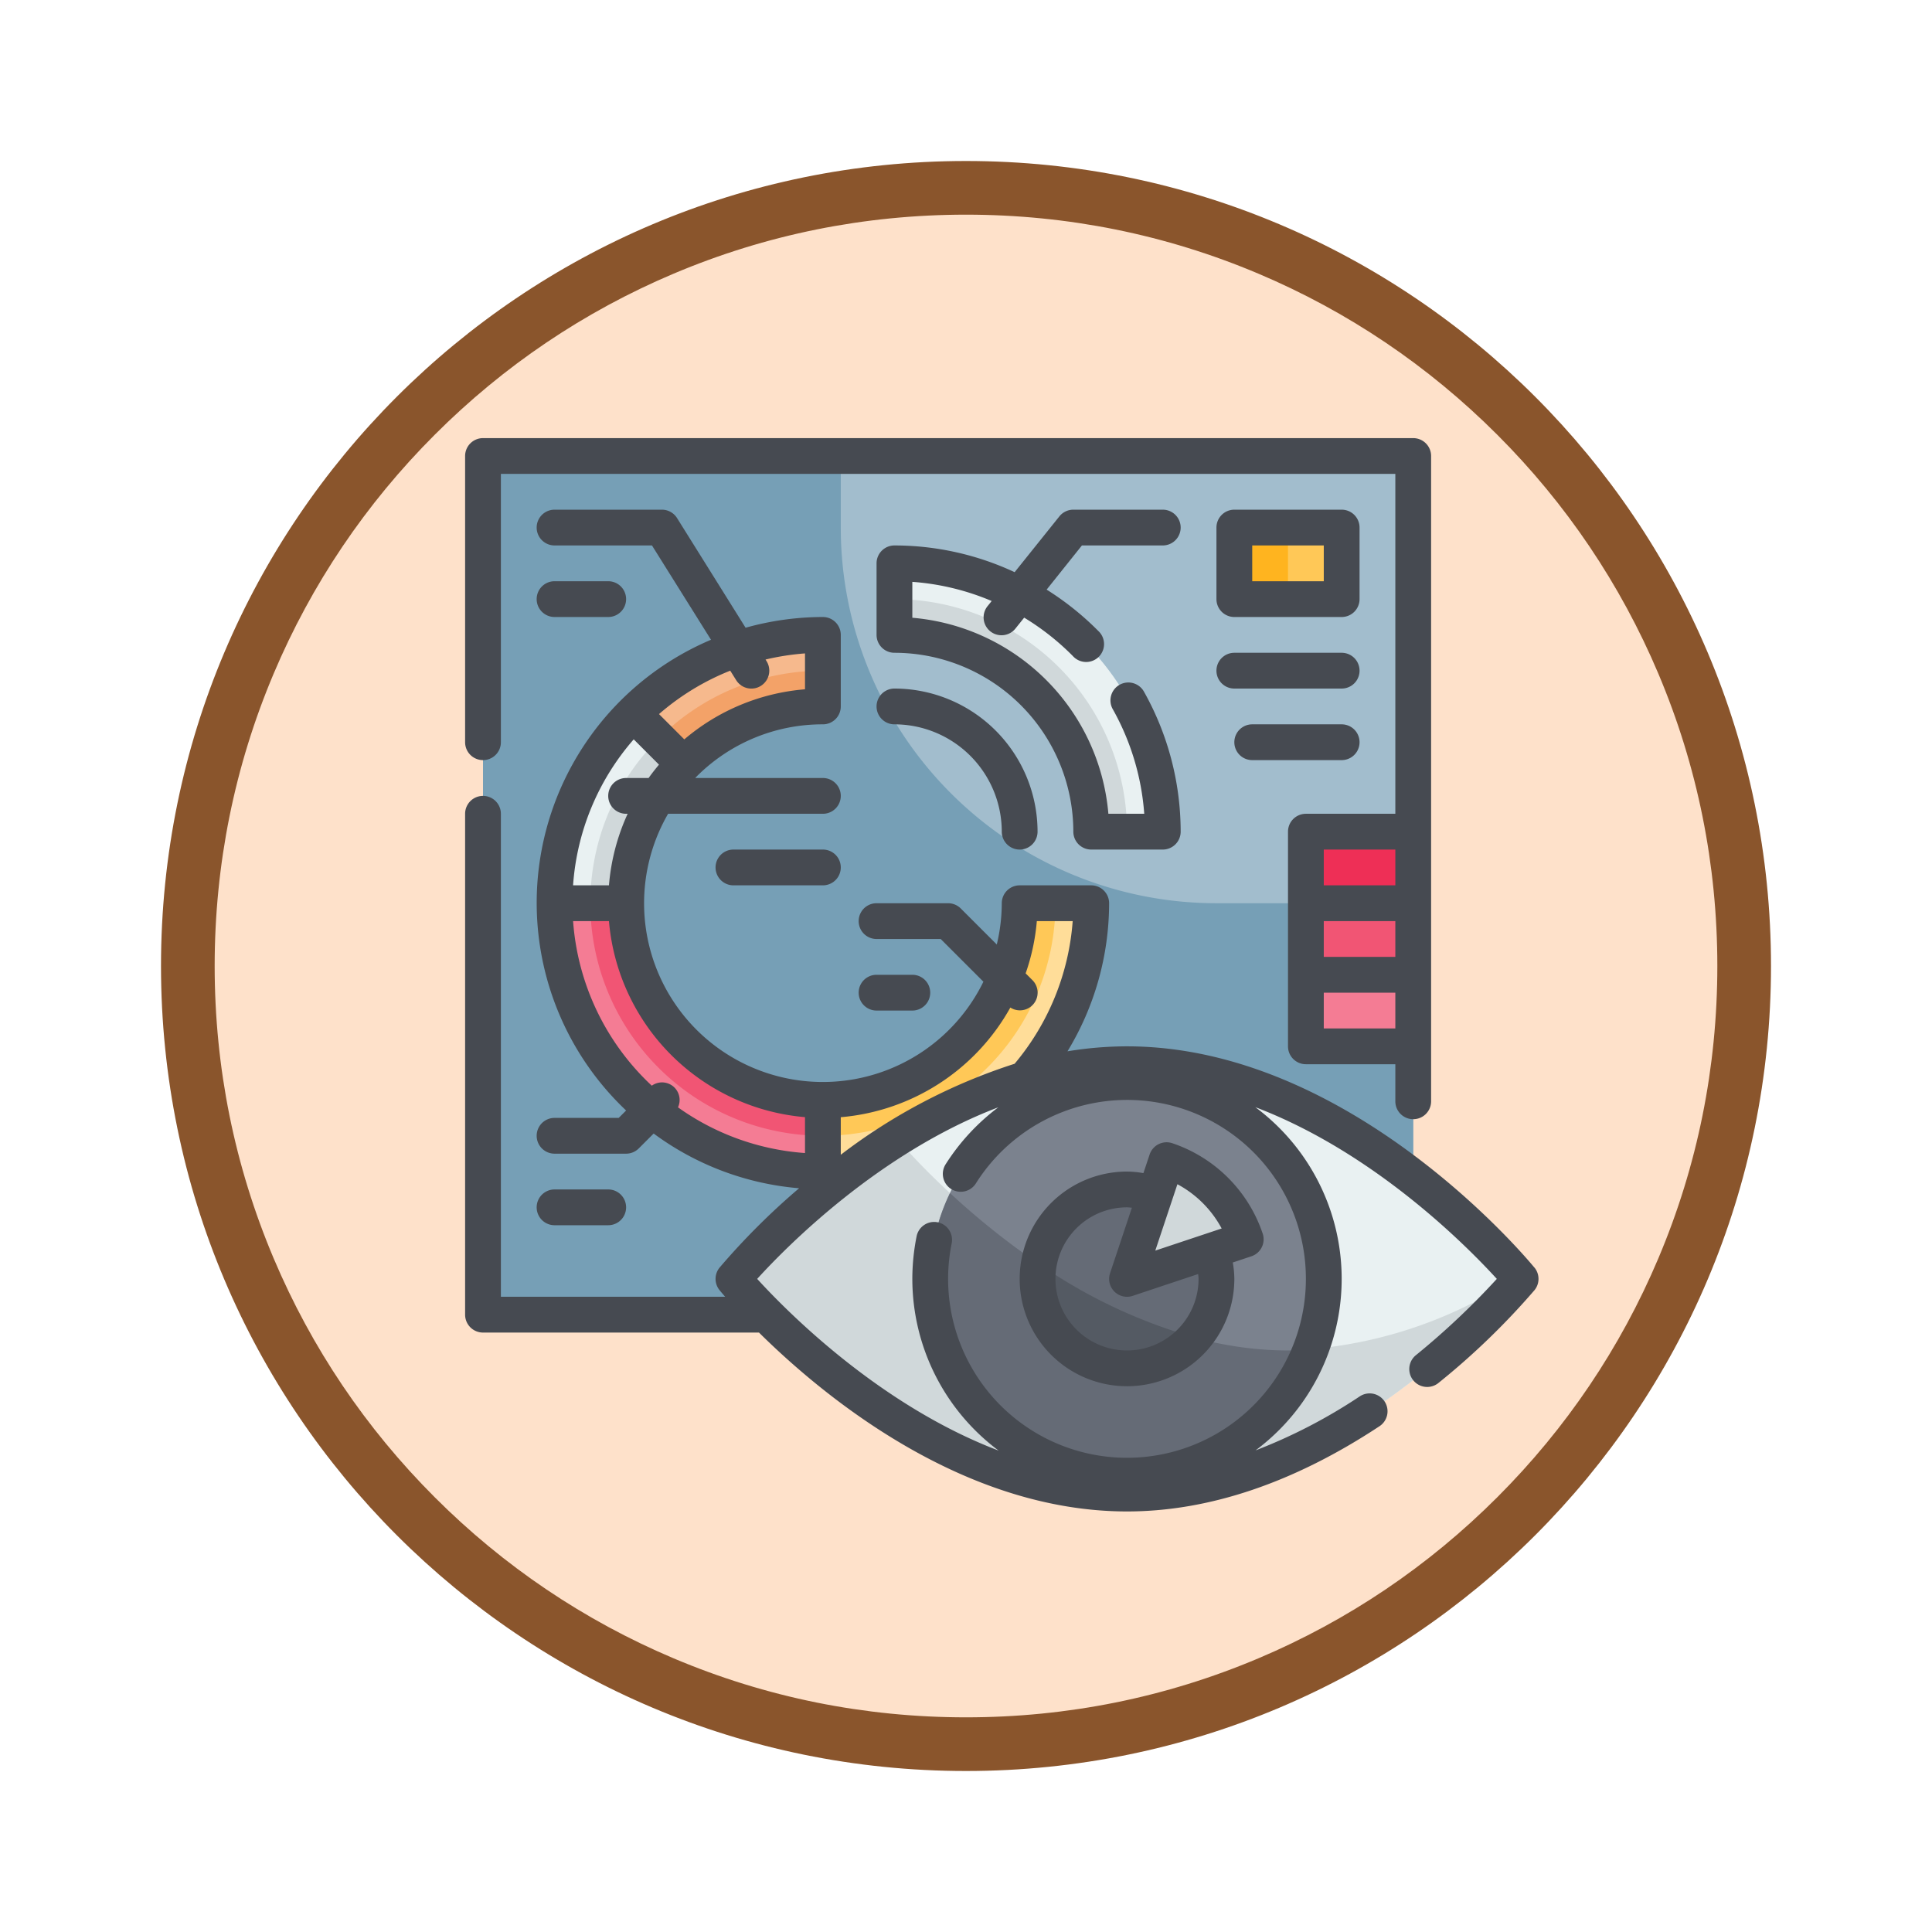 <svg xmlns="http://www.w3.org/2000/svg" xmlns:xlink="http://www.w3.org/1999/xlink" width="108" height="108" viewBox="0 0 108 108">
  <defs>
    <filter id="Fondo" x="0" y="0" width="108" height="108" filterUnits="userSpaceOnUse">
      <feOffset dy="3" input="SourceAlpha"/>
      <feGaussianBlur stdDeviation="3" result="blur"/>
      <feFlood flood-opacity="0.161"/>
      <feComposite operator="in" in2="blur"/>
      <feComposite in="SourceGraphic"/>
    </filter>
    <clipPath id="clip-path">
      <rect id="Rectángulo_408328" data-name="Rectángulo 408328" width="60" height="60" fill="none"/>
    </clipPath>
  </defs>
  <g id="Icono" transform="translate(9 -689)">
    <g transform="matrix(1, 0, 0, 1, -9, 689)" filter="url(#Fondo)">
      <g id="Fondo-2" data-name="Fondo" transform="translate(9 6)" fill="#fee1ca">
        <path d="M 45 88.5 C 39.127 88.5 33.43 87.35 28.068 85.082 C 22.889 82.891 18.236 79.755 14.241 75.759 C 10.245 71.764 7.109 67.111 4.918 61.932 C 2.65 56.57 1.5 50.873 1.5 45 C 1.5 39.127 2.65 33.43 4.918 28.068 C 7.109 22.889 10.245 18.236 14.241 14.241 C 18.236 10.245 22.889 7.109 28.068 4.918 C 33.43 2.65 39.127 1.5 45 1.5 C 50.873 1.5 56.57 2.65 61.932 4.918 C 67.111 7.109 71.764 10.245 75.759 14.241 C 79.755 18.236 82.891 22.889 85.082 28.068 C 87.35 33.43 88.5 39.127 88.5 45 C 88.5 50.873 87.35 56.57 85.082 61.932 C 82.891 67.111 79.755 71.764 75.759 75.759 C 71.764 79.755 67.111 82.891 61.932 85.082 C 56.57 87.35 50.873 88.5 45 88.5 Z" stroke="none"/>
        <path d="M 45 3 C 39.329 3 33.829 4.11 28.653 6.299 C 23.652 8.415 19.16 11.443 15.302 15.302 C 11.443 19.16 8.415 23.652 6.299 28.653 C 4.11 33.829 3 39.329 3 45 C 3 50.671 4.11 56.171 6.299 61.347 C 8.415 66.348 11.443 70.84 15.302 74.698 C 19.16 78.557 23.652 81.585 28.653 83.701 C 33.829 85.89 39.329 87 45 87 C 50.671 87 56.171 85.89 61.347 83.701 C 66.348 81.585 70.84 78.557 74.698 74.698 C 78.557 70.84 81.585 66.348 83.701 61.347 C 85.89 56.171 87 50.671 87 45 C 87 39.329 85.89 33.829 83.701 28.653 C 81.585 23.652 78.557 19.16 74.698 15.302 C 70.84 11.443 66.348 8.415 61.347 6.299 C 56.171 4.11 50.671 3 45 3 M 45 0 C 69.853 0 90 20.147 90 45 C 90 69.853 69.853 90 45 90 C 20.147 90 0 69.853 0 45 C 0 20.147 20.147 0 45 0 Z" stroke="none" fill="#8a552c"/>
      </g>
    </g>
    <g id="Grupo_1148915" data-name="Grupo 1148915" transform="translate(17 713.491)">
      <rect id="Rectángulo_408322" data-name="Rectángulo 408322" width="52" height="48" transform="translate(1 1)" fill="#a2bdcd"/>
      <g id="Grupo_1148914" data-name="Grupo 1148914">
        <g id="Grupo_1148913" data-name="Grupo 1148913" clip-path="url(#clip-path)">
          <path id="Trazado_986534" data-name="Trazado 986534" d="M42,26A21,21,0,0,1,21,5V1H1V49H53V26Z" fill="#769fb6"/>
          <path id="Trazado_986535" data-name="Trazado 986535" d="M9,26H5A15,15,0,0,0,20,41V37A11,11,0,0,1,9,26" fill="#f47c94"/>
          <path id="Trazado_986536" data-name="Trazado 986536" d="M20,37v4A15,15,0,0,0,35,26H31A11,11,0,0,1,20,37" fill="#fd9"/>
          <path id="Trazado_986537" data-name="Trazado 986537" d="M24,7v4A11,11,0,0,1,35,22h4A15,15,0,0,0,24,7" fill="#e9f1f2"/>
          <path id="Trazado_986538" data-name="Trazado 986538" d="M5,26H9a10.962,10.962,0,0,1,3.222-7.778L9.393,15.393A14.957,14.957,0,0,0,5,26" fill="#e9f1f2"/>
          <path id="Trazado_986539" data-name="Trazado 986539" d="M20,11A14.957,14.957,0,0,0,9.393,15.393l2.829,2.829A10.962,10.962,0,0,1,20,15Z" fill="#f6b98d"/>
          <rect id="Rectángulo_408323" data-name="Rectángulo 408323" width="6" height="4" transform="translate(43 5)" fill="#ffc857"/>
          <rect id="Rectángulo_408324" data-name="Rectángulo 408324" width="6" height="4" transform="translate(47 22)" fill="#ee2f56"/>
          <rect id="Rectángulo_408325" data-name="Rectángulo 408325" width="6" height="4" transform="translate(47 26)" fill="#f15574"/>
          <rect id="Rectángulo_408326" data-name="Rectángulo 408326" width="6" height="4" transform="translate(47 30)" fill="#f47c94"/>
          <path id="Trazado_986540" data-name="Trazado 986540" d="M24,9v2A11,11,0,0,1,35,22h2A13,13,0,0,0,24,9" fill="#d0d8da"/>
          <path id="Trazado_986541" data-name="Trazado 986541" d="M9,26H7A13,13,0,0,0,20,39V37A11,11,0,0,1,9,26" fill="#f15574"/>
          <path id="Trazado_986542" data-name="Trazado 986542" d="M20,37v2A13,13,0,0,0,33,26H31A11,11,0,0,1,20,37" fill="#ffc857"/>
          <path id="Trazado_986543" data-name="Trazado 986543" d="M12.222,18.222l-1.414-1.414A12.956,12.956,0,0,0,7,26H9a10.965,10.965,0,0,1,3.222-7.778" fill="#d0d8da"/>
          <path id="Trazado_986544" data-name="Trazado 986544" d="M12.222,18.222A10.965,10.965,0,0,1,20,15V13a12.956,12.956,0,0,0-9.192,3.808Z" fill="#f3a268"/>
          <rect id="Rectángulo_408327" data-name="Rectángulo 408327" width="3" height="4" transform="translate(43 5)" fill="#ffb41f"/>
          <path id="Trazado_986545" data-name="Trazado 986545" d="M59,47S49.15,59,37,59,15,47,15,47s9.85-12,22-12S59,47,59,47" fill="#e9f1f2"/>
          <path id="Trazado_986546" data-name="Trazado 986546" d="M46,51C34.649,51,25.308,40.529,24.128,39.152A41.82,41.82,0,0,0,15,47s9.85,12,22,12S59,47,59,47s-.045-.055-.128-.152A24.6,24.6,0,0,1,46,51" fill="#d0d8da"/>
          <path id="Trazado_986547" data-name="Trazado 986547" d="M48,47A11,11,0,1,1,37,36,11,11,0,0,1,48,47" fill="#7b828e"/>
          <path id="Trazado_986548" data-name="Trazado 986548" d="M42,47a5,5,0,1,1-5-5,5,5,0,0,1,5,5" fill="#656b76"/>
          <path id="Trazado_986549" data-name="Trazado 986549" d="M37,47l6.637-2.212a7,7,0,0,0-4.425-4.425Z" fill="#d0d8da"/>
          <path id="Trazado_986550" data-name="Trazado 986550" d="M46,51c-8.03,0-15.049-5.238-18.89-8.792A10.991,10.991,0,1,0,47.261,50.94c-.419.028-.837.06-1.261.06" fill="#656b76"/>
          <path id="Trazado_986551" data-name="Trazado 986551" d="M32.084,46.165a4.974,4.974,0,0,0,8.67,4.1,29.287,29.287,0,0,1-8.67-4.1" fill="#545a63"/>
          <path id="Trazado_986552" data-name="Trazado 986552" d="M1,18a1,1,0,0,0,1-1V2H52V21H47a1,1,0,0,0-1,1V34a1,1,0,0,0,1,1h5v2.073a1,1,0,0,0,2,0V1a1,1,0,0,0-1-1H1A1,1,0,0,0,0,1V17a1,1,0,0,0,1,1m47,9h4v2H48Zm0-4h4v2H48Zm0,8h4v2H48Z" fill="#464a51"/>
          <path id="Trazado_986553" data-name="Trazado 986553" d="M24,14a1,1,0,0,0,0,2,6.006,6.006,0,0,1,6,6,1,1,0,0,0,2,0,8.009,8.009,0,0,0-8-8" fill="#464a51"/>
          <path id="Trazado_986554" data-name="Trazado 986554" d="M8,10A1,1,0,0,0,8,8H5a1,1,0,0,0,0,2Z" fill="#464a51"/>
          <path id="Trazado_986555" data-name="Trazado 986555" d="M39,6a1,1,0,0,0,0-2H34a1,1,0,0,0-.781.376l-2.5,3.118A15.9,15.9,0,0,0,24,6a1,1,0,0,0-1,1v4a1,1,0,0,0,1,1A10.011,10.011,0,0,1,34,22a1,1,0,0,0,1,1h4a1,1,0,0,0,1-1,16,16,0,0,0-2.042-7.809,1,1,0,1,0-1.744.978A14.011,14.011,0,0,1,37.964,21H35.959A12.02,12.02,0,0,0,25,10.042V8.035a13.888,13.888,0,0,1,4.435,1.071l-.216.27a1,1,0,1,0,1.562,1.248l.471-.588a14.11,14.11,0,0,1,2.719,2.144,1,1,0,1,0,1.425-1.4,16.159,16.159,0,0,0-2.888-2.311L34.48,6Z" fill="#464a51"/>
          <path id="Trazado_986556" data-name="Trazado 986556" d="M43,10h6a1,1,0,0,0,1-1V5a1,1,0,0,0-1-1H43a1,1,0,0,0-1,1V9a1,1,0,0,0,1,1m1-4h4V8H44Z" fill="#464a51"/>
          <path id="Trazado_986557" data-name="Trazado 986557" d="M43,14h6a1,1,0,0,0,0-2H43a1,1,0,0,0,0,2" fill="#464a51"/>
          <path id="Trazado_986558" data-name="Trazado 986558" d="M44,18h5a1,1,0,0,0,0-2H44a1,1,0,0,0,0,2" fill="#464a51"/>
          <path id="Trazado_986559" data-name="Trazado 986559" d="M20,23H15a1,1,0,0,0,0,2h5a1,1,0,0,0,0-2" fill="#464a51"/>
          <path id="Trazado_986560" data-name="Trazado 986560" d="M25,32a1,1,0,0,0,0-2H23a1,1,0,0,0,0,2Z" fill="#464a51"/>
          <path id="Trazado_986561" data-name="Trazado 986561" d="M8,44a1,1,0,0,0,0-2H5a1,1,0,0,0,0,2Z" fill="#464a51"/>
          <path id="Trazado_986562" data-name="Trazado 986562" d="M59.773,46.366C59.358,45.861,49.479,34,37,34a20.517,20.517,0,0,0-3.327.278A15.95,15.95,0,0,0,36,26a1,1,0,0,0-1-1H31a1,1,0,0,0-1,1,9.973,9.973,0,0,1-.279,2.307l-2.014-2.014A1,1,0,0,0,27,26H23a1,1,0,0,0,0,2h3.586l2.387,2.387A9.991,9.991,0,1,1,11.347,21H20a1,1,0,0,0,0-2H12.864c.023-.023.042-.048.065-.071A9.936,9.936,0,0,1,20,16a1,1,0,0,0,1-1V11a1,1,0,0,0-1-1,16.049,16.049,0,0,0-4.321.6L11.848,4.47A1,1,0,0,0,11,4H5A1,1,0,0,0,5,6h5.445l3.3,5.272A15.974,15.974,0,0,0,9,37.587L8.586,38H5a1,1,0,0,0,0,2H9a1,1,0,0,0,.707-.293l.833-.833a15.888,15.888,0,0,0,8.13,3.059,39.632,39.632,0,0,0-4.443,4.433,1,1,0,0,0,0,1.268c.035.043.144.174.311.366H2V21a1,1,0,0,0-2,0V49a1,1,0,0,0,1,1H16.428C20.066,53.6,27.828,60,37,60c4.572,0,9.317-1.6,14.1-4.755a1,1,0,1,0-1.1-1.67,29.786,29.786,0,0,1-5.816,3.013A11.955,11.955,0,0,0,44.173,37.4c6.663,2.534,11.841,7.782,13.5,9.6a42.272,42.272,0,0,1-4.524,4.265,1,1,0,0,0,1.262,1.552,40.941,40.941,0,0,0,5.365-5.183,1,1,0,0,0,0-1.269M30.478,31.83a.989.989,0,0,0,1.229-1.537l-.373-.373A11.845,11.845,0,0,0,31.959,27h2.005a13.991,13.991,0,0,1-3.247,7.974A32.178,32.178,0,0,0,21,40.061v-2.1a12.014,12.014,0,0,0,9.478-6.128M15.152,13.53a1,1,0,1,0,1.7-1.06l-.058-.093A14.139,14.139,0,0,1,19,12.035v2.006a11.881,11.881,0,0,0-6.747,2.8l-1.414-1.414A13.87,13.87,0,0,1,14.821,13ZM9.425,16.839l1.413,1.414c-.2.241-.4.492-.58.747H9a1,1,0,0,0,0,2h.086a11.911,11.911,0,0,0-1.045,4H6.035a13.864,13.864,0,0,1,3.39-8.161M6.035,27H8.041A12.02,12.02,0,0,0,19,37.958v2.007a13.914,13.914,0,0,1-7.1-2.555A.982.982,0,0,0,10.436,36.2a13.958,13.958,0,0,1-4.4-9.2M47,47a10,10,0,1,1-19.805-1.965,1,1,0,1,0-1.961-.39A12.148,12.148,0,0,0,25,47a11.979,11.979,0,0,0,4.827,9.6c-6.663-2.534-11.841-7.782-13.5-9.6,1.652-1.816,6.82-7.059,13.481-9.593a12.083,12.083,0,0,0-2.948,3.188,1,1,0,0,0,1.69,1.07A9.993,9.993,0,0,1,47,47" fill="#464a51"/>
          <path id="Trazado_986563" data-name="Trazado 986563" d="M39.529,39.414a1,1,0,0,0-1.264.632l-.348,1.042A5.44,5.44,0,0,0,37,41a6,6,0,1,0,6,6,5.457,5.457,0,0,0-.087-.917l1.041-.347a1,1,0,0,0,.632-1.265,8.035,8.035,0,0,0-5.057-5.057m.289,2.294a6.054,6.054,0,0,1,2.474,2.474l-3.711,1.237ZM41,47a4,4,0,1,1-4-4c.089,0,.182.014.273.021l-1.221,3.663A1,1,0,0,0,37,48a1.014,1.014,0,0,0,.316-.051l3.662-1.221c.008.091.022.184.022.272" fill="#464a51"/>
        </g>
      </g>
    </g>
  </g>
</svg>
